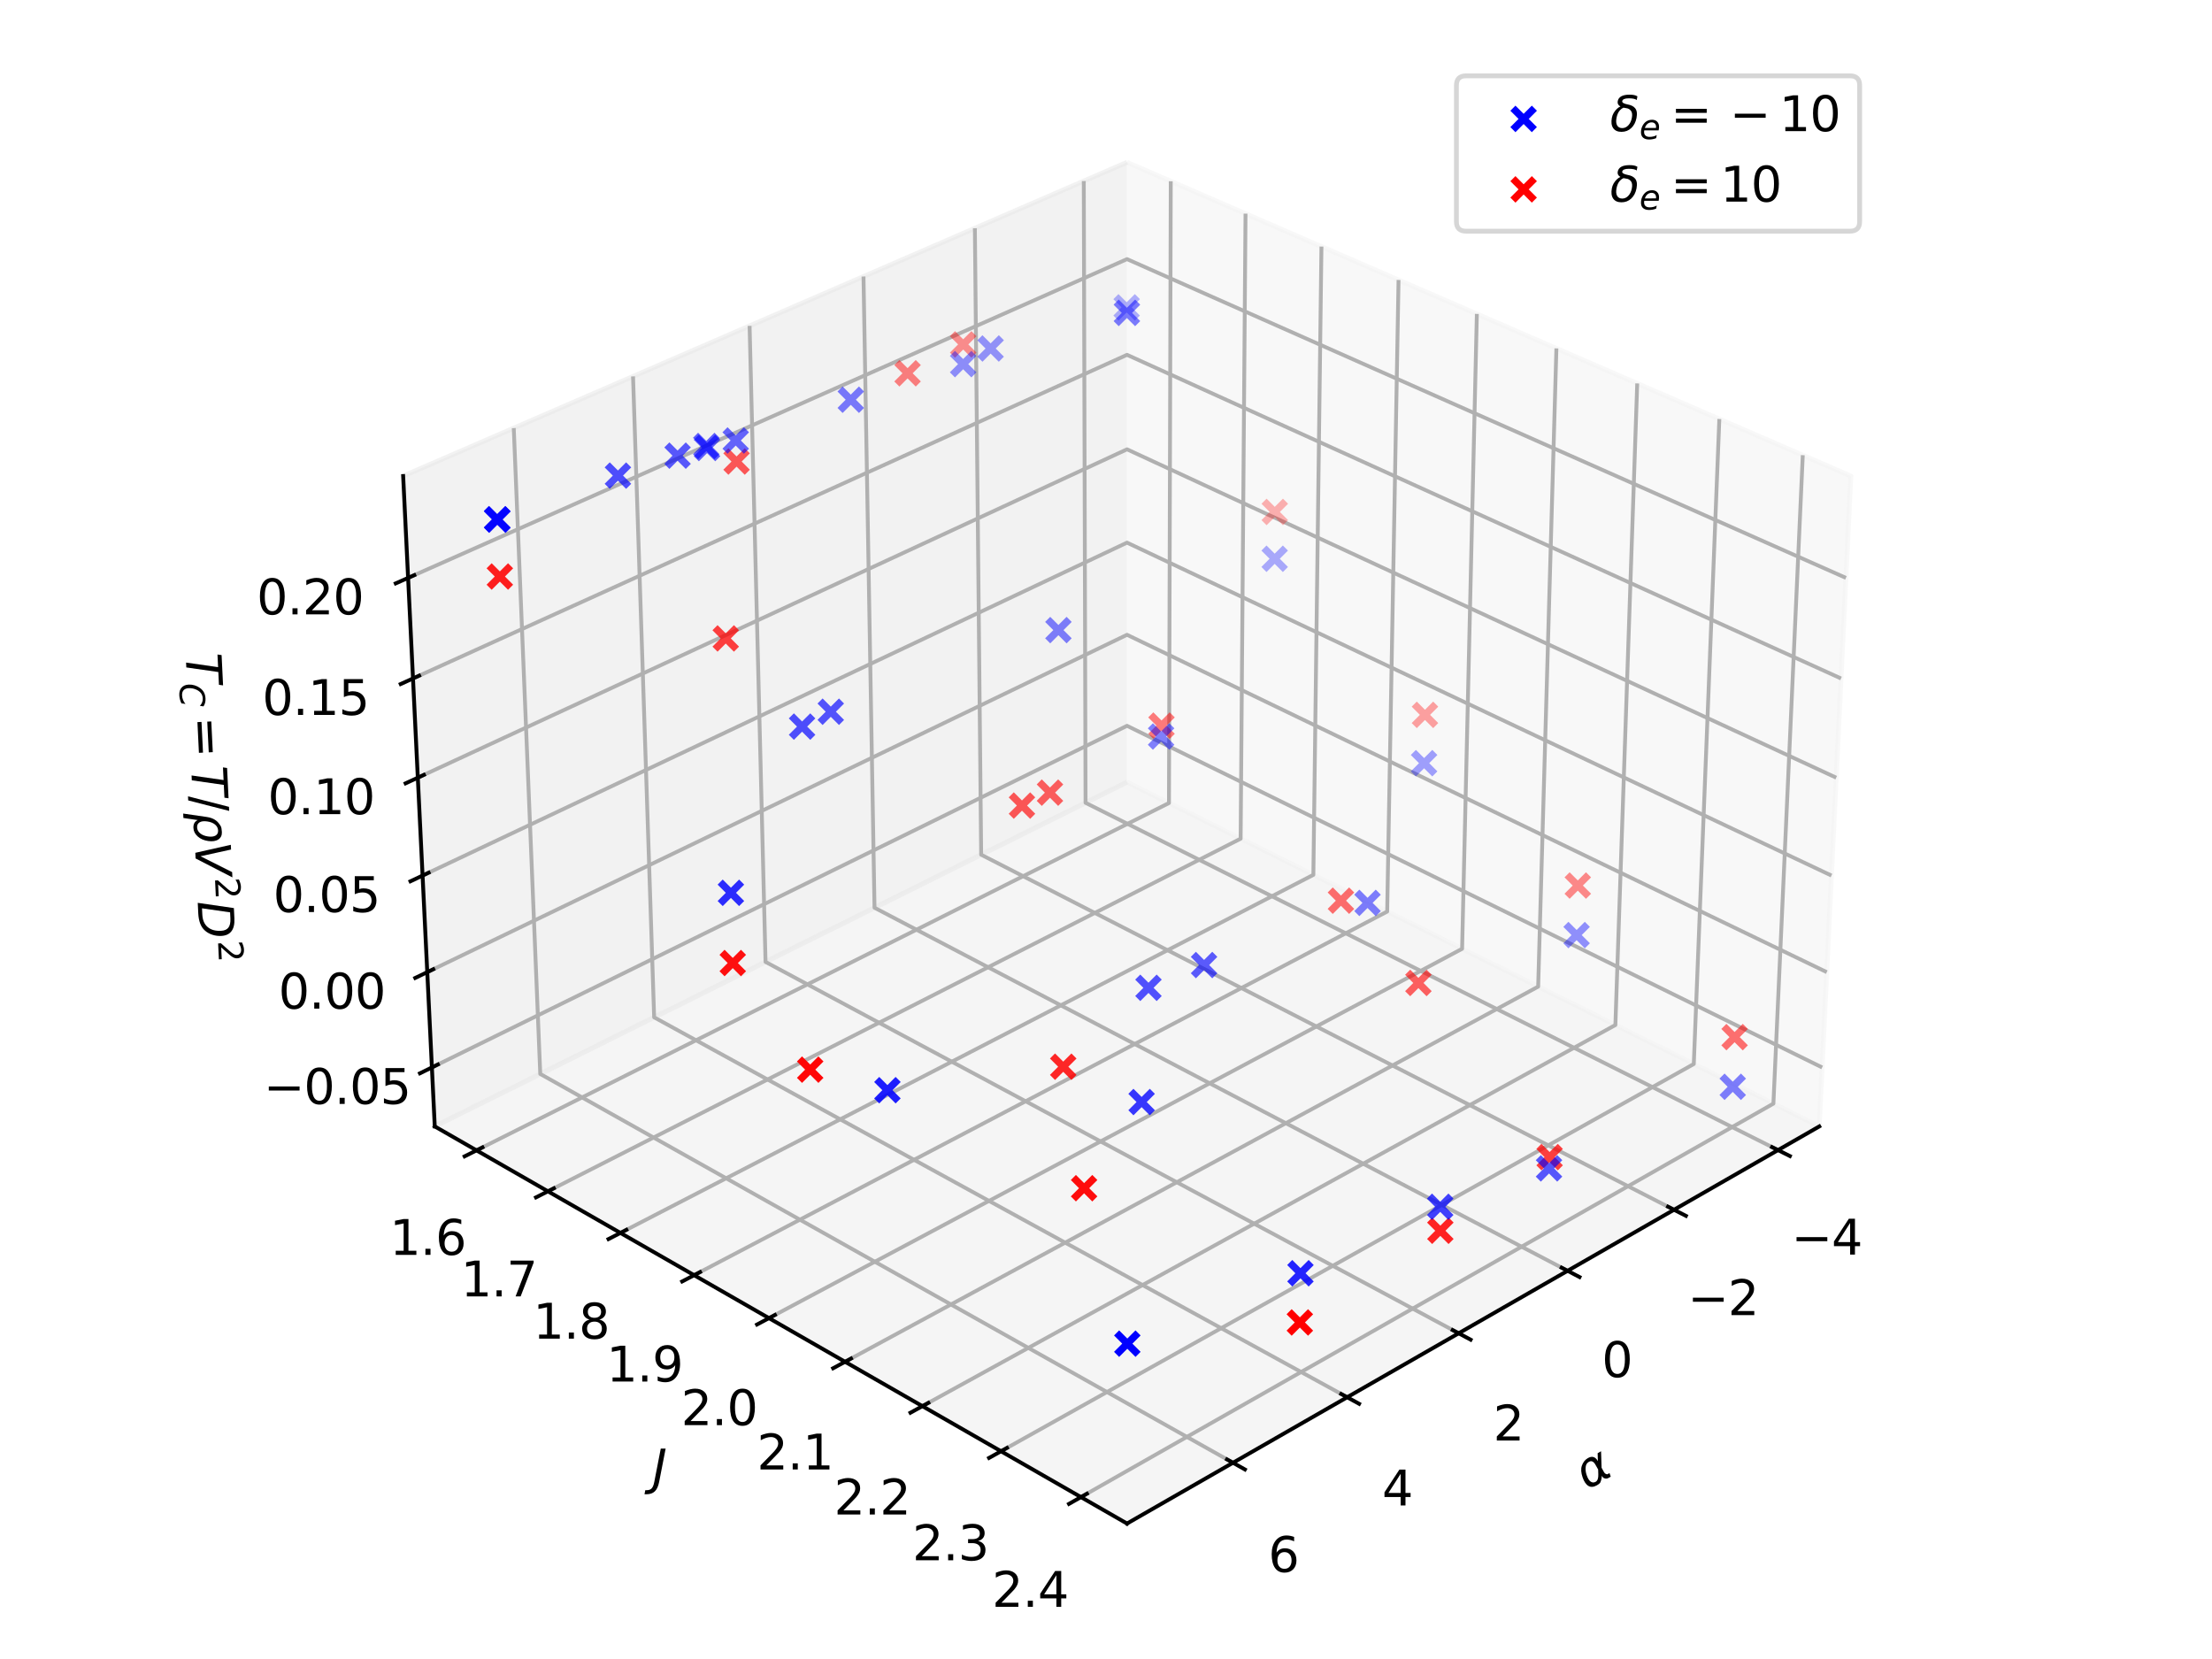 <?xml version="1.0" encoding="utf-8" standalone="no"?>
<!DOCTYPE svg PUBLIC "-//W3C//DTD SVG 1.1//EN"
  "http://www.w3.org/Graphics/SVG/1.1/DTD/svg11.dtd">
<svg xmlns:xlink="http://www.w3.org/1999/xlink" width="460.8pt" height="345.6pt" viewBox="0 0 460.8 345.6" xmlns="http://www.w3.org/2000/svg" version="1.1">
 <defs>
  <style type="text/css">*{stroke-linejoin: round; stroke-linecap: butt}</style>
 </defs>
 <g id="figure_1">
  <g id="patch_1">
   <path d="M 0 345.6 
L 460.8 345.6 
L 460.8 0 
L 0 0 
z
" style="fill: #ffffff"/>
  </g>
  <g id="patch_2">
   <path d="M 68.4 334.8 
L 392.4 334.8 
L 392.4 10.8 
L 68.4 10.8 
z
" style="fill: #ffffff"/>
  </g>
  <g id="pane3d_1">
   <g id="patch_3">
    <path d="M 234.778 162.94 
L 378.987 234.654 
L 385.572 99.165 
L 234.778 33.806 
" style="fill: #f2f2f2; opacity: 0.5; stroke: #f2f2f2; stroke-linejoin: miter"/>
   </g>
  </g>
  <g id="pane3d_2">
   <g id="patch_4">
    <path d="M 234.778 162.94 
L 90.57 234.654 
L 83.985 99.165 
L 234.778 33.806 
" style="fill: #e6e6e6; opacity: 0.5; stroke: #e6e6e6; stroke-linejoin: miter"/>
   </g>
  </g>
  <g id="pane3d_3">
   <g id="patch_5">
    <path d="M 234.778 162.94 
L 90.57 234.654 
L 234.778 317.38 
L 378.987 234.654 
" style="fill: #ececec; opacity: 0.5; stroke: #ececec; stroke-linejoin: miter"/>
   </g>
  </g>
  <g id="grid3d_1">
   <g id="Line3DCollection_1">
    <path d="M 370.39 239.585 
L 226.14 167.236 
L 225.772 37.71 
" style="fill: none; stroke: #b0b0b0; stroke-width: 0.8"/>
    <path d="M 348.725 252.014 
L 204.395 178.05 
L 203.083 47.544 
" style="fill: none; stroke: #b0b0b0; stroke-width: 0.8"/>
    <path d="M 326.557 264.731 
L 182.178 189.098 
L 179.882 57.6 
" style="fill: none; stroke: #b0b0b0; stroke-width: 0.8"/>
    <path d="M 303.868 277.746 
L 159.476 200.387 
L 156.152 67.886 
" style="fill: none; stroke: #b0b0b0; stroke-width: 0.8"/>
    <path d="M 280.639 291.072 
L 136.271 211.927 
L 131.872 78.409 
" style="fill: none; stroke: #b0b0b0; stroke-width: 0.8"/>
    <path d="M 256.851 304.718 
L 112.547 223.725 
L 107.025 89.179 
" style="fill: none; stroke: #b0b0b0; stroke-width: 0.8"/>
   </g>
  </g>
  <g id="grid3d_2">
   <g id="Line3DCollection_2">
    <path d="M 243.891 37.756 
L 243.518 167.286 
L 99.268 239.643 
" style="fill: none; stroke: #b0b0b0; stroke-width: 0.8"/>
    <path d="M 259.466 44.507 
L 258.448 174.711 
L 114.138 248.174 
" style="fill: none; stroke: #b0b0b0; stroke-width: 0.8"/>
    <path d="M 275.281 51.361 
L 273.598 182.245 
L 129.245 256.84 
" style="fill: none; stroke: #b0b0b0; stroke-width: 0.8"/>
    <path d="M 291.342 58.323 
L 288.975 189.892 
L 144.594 265.645 
" style="fill: none; stroke: #b0b0b0; stroke-width: 0.8"/>
    <path d="M 307.656 65.394 
L 304.583 197.653 
L 160.19 274.592 
" style="fill: none; stroke: #b0b0b0; stroke-width: 0.8"/>
    <path d="M 324.227 72.576 
L 320.427 205.532 
L 176.041 283.685 
" style="fill: none; stroke: #b0b0b0; stroke-width: 0.8"/>
    <path d="M 341.063 79.874 
L 336.513 213.532 
L 192.151 292.927 
" style="fill: none; stroke: #b0b0b0; stroke-width: 0.8"/>
    <path d="M 358.169 87.288 
L 352.846 221.654 
L 208.528 302.322 
" style="fill: none; stroke: #b0b0b0; stroke-width: 0.8"/>
    <path d="M 375.553 94.823 
L 369.433 229.902 
L 225.178 311.873 
" style="fill: none; stroke: #b0b0b0; stroke-width: 0.8"/>
   </g>
  </g>
  <g id="grid3d_3">
   <g id="Line3DCollection_3">
    <path d="M 89.973 222.368 
L 234.778 151.198 
L 379.584 222.368 
" style="fill: none; stroke: #b0b0b0; stroke-width: 0.8"/>
    <path d="M 89.008 202.515 
L 234.778 132.237 
L 380.549 202.515 
" style="fill: none; stroke: #b0b0b0; stroke-width: 0.8"/>
    <path d="M 88.03 182.395 
L 234.778 113.04 
L 381.527 182.395 
" style="fill: none; stroke: #b0b0b0; stroke-width: 0.8"/>
    <path d="M 87.039 162.004 
L 234.778 93.601 
L 382.518 162.004 
" style="fill: none; stroke: #b0b0b0; stroke-width: 0.8"/>
    <path d="M 86.034 141.336 
L 234.778 73.915 
L 383.522 141.336 
" style="fill: none; stroke: #b0b0b0; stroke-width: 0.8"/>
    <path d="M 85.016 120.385 
L 234.778 53.979 
L 384.541 120.385 
" style="fill: none; stroke: #b0b0b0; stroke-width: 0.8"/>
   </g>
  </g>
  <g id="axis3d_1">
   <g id="line2d_1">
    <path d="M 378.987 234.654 
L 234.778 317.38 
" style="fill: none; stroke: #000000; stroke-width: 0.8; stroke-linecap: square"/>
   </g>
   <g id="xtick_1">
    <g id="line2d_2">
     <path d="M 369.154 238.965 
L 372.866 240.827 
" style="fill: none; stroke: #000000; stroke-width: 0.8; stroke-linecap: square"/>
    </g>
    <g id="text_1">
     <!-- −4 -->
     <g transform="translate(373.168 261.35) scale(0.1 -0.1)">
      <defs>
       <path id="DejaVuSans-2212" d="M 678 2272 
L 4684 2272 
L 4684 1741 
L 678 1741 
L 678 2272 
z
" transform="scale(0.016)"/>
       <path id="DejaVuSans-34" d="M 2419 4116 
L 825 1625 
L 2419 1625 
L 2419 4116 
z
M 2253 4666 
L 3047 4666 
L 3047 1625 
L 3713 1625 
L 3713 1100 
L 3047 1100 
L 3047 0 
L 2419 0 
L 2419 1100 
L 313 1100 
L 313 1709 
L 2253 4666 
z
" transform="scale(0.016)"/>
      </defs>
      <use xlink:href="#DejaVuSans-2212"/>
      <use xlink:href="#DejaVuSans-34" x="83.789"/>
     </g>
    </g>
   </g>
   <g id="xtick_2">
    <g id="line2d_3">
     <path d="M 347.488 251.379 
L 351.205 253.284 
" style="fill: none; stroke: #000000; stroke-width: 0.8; stroke-linecap: square"/>
    </g>
    <g id="text_2">
     <!-- −2 -->
     <g transform="translate(351.578 273.965) scale(0.1 -0.1)">
      <defs>
       <path id="DejaVuSans-32" d="M 1228 531 
L 3431 531 
L 3431 0 
L 469 0 
L 469 531 
Q 828 903 1448 1529 
Q 2069 2156 2228 2338 
Q 2531 2678 2651 2914 
Q 2772 3150 2772 3378 
Q 2772 3750 2511 3984 
Q 2250 4219 1831 4219 
Q 1534 4219 1204 4116 
Q 875 4013 500 3803 
L 500 4441 
Q 881 4594 1212 4672 
Q 1544 4750 1819 4750 
Q 2544 4750 2975 4387 
Q 3406 4025 3406 3419 
Q 3406 3131 3298 2873 
Q 3191 2616 2906 2266 
Q 2828 2175 2409 1742 
Q 1991 1309 1228 531 
z
" transform="scale(0.016)"/>
      </defs>
      <use xlink:href="#DejaVuSans-2212"/>
      <use xlink:href="#DejaVuSans-32" x="83.789"/>
     </g>
    </g>
   </g>
   <g id="xtick_3">
    <g id="line2d_4">
     <path d="M 325.318 264.082 
L 329.04 266.031 
" style="fill: none; stroke: #000000; stroke-width: 0.8; stroke-linecap: square"/>
    </g>
    <g id="text_3">
     <!-- 0 -->
     <g transform="translate(333.676 286.874) scale(0.1 -0.1)">
      <defs>
       <path id="DejaVuSans-30" d="M 2034 4250 
Q 1547 4250 1301 3770 
Q 1056 3291 1056 2328 
Q 1056 1369 1301 889 
Q 1547 409 2034 409 
Q 2525 409 2770 889 
Q 3016 1369 3016 2328 
Q 3016 3291 2770 3770 
Q 2525 4250 2034 4250 
z
M 2034 4750 
Q 2819 4750 3233 4129 
Q 3647 3509 3647 2328 
Q 3647 1150 3233 529 
Q 2819 -91 2034 -91 
Q 1250 -91 836 529 
Q 422 1150 422 2328 
Q 422 3509 836 4129 
Q 1250 4750 2034 4750 
z
" transform="scale(0.016)"/>
      </defs>
      <use xlink:href="#DejaVuSans-30"/>
     </g>
    </g>
   </g>
   <g id="xtick_4">
    <g id="line2d_5">
     <path d="M 302.628 277.082 
L 306.353 279.078 
" style="fill: none; stroke: #000000; stroke-width: 0.8; stroke-linecap: square"/>
    </g>
    <g id="text_4">
     <!-- 2 -->
     <g transform="translate(311.063 300.087) scale(0.1 -0.1)">
      <use xlink:href="#DejaVuSans-32"/>
     </g>
    </g>
   </g>
   <g id="xtick_5">
    <g id="line2d_6">
     <path d="M 279.398 290.392 
L 283.125 292.435 
" style="fill: none; stroke: #000000; stroke-width: 0.8; stroke-linecap: square"/>
    </g>
    <g id="text_5">
     <!-- 4 -->
     <g transform="translate(287.912 313.614) scale(0.1 -0.1)">
      <use xlink:href="#DejaVuSans-34"/>
     </g>
    </g>
   </g>
   <g id="xtick_6">
    <g id="line2d_7">
     <path d="M 255.61 304.021 
L 259.338 306.114 
" style="fill: none; stroke: #000000; stroke-width: 0.8; stroke-linecap: square"/>
    </g>
    <g id="text_6">
     <!-- 6 -->
     <g transform="translate(264.202 327.468) scale(0.1 -0.1)">
      <defs>
       <path id="DejaVuSans-36" d="M 2113 2584 
Q 1688 2584 1439 2293 
Q 1191 2003 1191 1497 
Q 1191 994 1439 701 
Q 1688 409 2113 409 
Q 2538 409 2786 701 
Q 3034 994 3034 1497 
Q 3034 2003 2786 2293 
Q 2538 2584 2113 2584 
z
M 3366 4563 
L 3366 3988 
Q 3128 4100 2886 4159 
Q 2644 4219 2406 4219 
Q 1781 4219 1451 3797 
Q 1122 3375 1075 2522 
Q 1259 2794 1537 2939 
Q 1816 3084 2150 3084 
Q 2853 3084 3261 2657 
Q 3669 2231 3669 1497 
Q 3669 778 3244 343 
Q 2819 -91 2113 -91 
Q 1303 -91 875 529 
Q 447 1150 447 2328 
Q 447 3434 972 4092 
Q 1497 4750 2381 4750 
Q 2619 4750 2861 4703 
Q 3103 4656 3366 4563 
z
" transform="scale(0.016)"/>
      </defs>
      <use xlink:href="#DejaVuSans-36"/>
     </g>
    </g>
   </g>
   <g id="text_7">
    <!-- $\alpha$ -->
    <g transform="translate(330.627 310.537) rotate(-29.841) scale(0.1 -0.1)">
     <defs>
      <path id="DejaVuSans-Oblique-3b1" d="M 2619 1628 
L 2622 2350 
Q 2625 3088 2069 3091 
Q 1653 3094 1394 2747 
Q 1069 2319 959 1747 
Q 825 1059 994 731 
Q 1169 397 1547 397 
Q 1966 397 2319 1063 
L 2619 1628 
z
M 2166 3578 
Q 3141 3594 3128 2584 
Q 3128 2584 3616 3500 
L 4128 3500 
L 3119 1603 
L 3109 919 
Q 3109 766 3194 638 
Q 3291 488 3391 488 
L 3669 488 
L 3575 0 
L 3228 0 
Q 2934 0 2722 263 
Q 2622 394 2619 669 
Q 2416 334 2066 50 
Q 1900 -81 1453 -78 
Q 722 -72 456 397 
Q 184 884 353 1747 
Q 534 2675 1009 3097 
Q 1544 3569 2166 3578 
z
" transform="scale(0.016)"/>
     </defs>
     <use xlink:href="#DejaVuSans-Oblique-3b1" transform="translate(0 0.844)"/>
    </g>
   </g>
  </g>
  <g id="axis3d_2">
   <g id="line2d_8">
    <path d="M 90.57 234.654 
L 234.778 317.38 
" style="fill: none; stroke: #000000; stroke-width: 0.8; stroke-linecap: square"/>
   </g>
   <g id="xtick_7">
    <g id="line2d_9">
     <path d="M 100.504 239.023 
L 96.792 240.886 
" style="fill: none; stroke: #000000; stroke-width: 0.8; stroke-linecap: square"/>
    </g>
    <g id="text_8">
     <!-- 1.6 -->
     <g transform="translate(81.167 261.409) scale(0.1 -0.1)">
      <defs>
       <path id="DejaVuSans-31" d="M 794 531 
L 1825 531 
L 1825 4091 
L 703 3866 
L 703 4441 
L 1819 4666 
L 2450 4666 
L 2450 531 
L 3481 531 
L 3481 0 
L 794 0 
L 794 531 
z
" transform="scale(0.016)"/>
       <path id="DejaVuSans-2e" d="M 684 794 
L 1344 794 
L 1344 0 
L 684 0 
L 684 794 
z
" transform="scale(0.016)"/>
      </defs>
      <use xlink:href="#DejaVuSans-31"/>
      <use xlink:href="#DejaVuSans-2e" x="63.623"/>
      <use xlink:href="#DejaVuSans-36" x="95.41"/>
     </g>
    </g>
   </g>
   <g id="xtick_8">
    <g id="line2d_10">
     <path d="M 115.375 247.544 
L 111.66 249.436 
" style="fill: none; stroke: #000000; stroke-width: 0.8; stroke-linecap: square"/>
    </g>
    <g id="text_9">
     <!-- 1.7 -->
     <g transform="translate(95.986 270.068) scale(0.1 -0.1)">
      <defs>
       <path id="DejaVuSans-37" d="M 525 4666 
L 3525 4666 
L 3525 4397 
L 1831 0 
L 1172 0 
L 2766 4134 
L 525 4134 
L 525 4666 
z
" transform="scale(0.016)"/>
      </defs>
      <use xlink:href="#DejaVuSans-31"/>
      <use xlink:href="#DejaVuSans-2e" x="63.623"/>
      <use xlink:href="#DejaVuSans-37" x="95.41"/>
     </g>
    </g>
   </g>
   <g id="xtick_9">
    <g id="line2d_11">
     <path d="M 130.483 256.2 
L 126.764 258.122 
" style="fill: none; stroke: #000000; stroke-width: 0.8; stroke-linecap: square"/>
    </g>
    <g id="text_10">
     <!-- 1.8 -->
     <g transform="translate(111.041 278.864) scale(0.1 -0.1)">
      <defs>
       <path id="DejaVuSans-38" d="M 2034 2216 
Q 1584 2216 1326 1975 
Q 1069 1734 1069 1313 
Q 1069 891 1326 650 
Q 1584 409 2034 409 
Q 2484 409 2743 651 
Q 3003 894 3003 1313 
Q 3003 1734 2745 1975 
Q 2488 2216 2034 2216 
z
M 1403 2484 
Q 997 2584 770 2862 
Q 544 3141 544 3541 
Q 544 4100 942 4425 
Q 1341 4750 2034 4750 
Q 2731 4750 3128 4425 
Q 3525 4100 3525 3541 
Q 3525 3141 3298 2862 
Q 3072 2584 2669 2484 
Q 3125 2378 3379 2068 
Q 3634 1759 3634 1313 
Q 3634 634 3220 271 
Q 2806 -91 2034 -91 
Q 1263 -91 848 271 
Q 434 634 434 1313 
Q 434 1759 690 2068 
Q 947 2378 1403 2484 
z
M 1172 3481 
Q 1172 3119 1398 2916 
Q 1625 2713 2034 2713 
Q 2441 2713 2670 2916 
Q 2900 3119 2900 3481 
Q 2900 3844 2670 4047 
Q 2441 4250 2034 4250 
Q 1625 4250 1398 4047 
Q 1172 3844 1172 3481 
z
" transform="scale(0.016)"/>
      </defs>
      <use xlink:href="#DejaVuSans-31"/>
      <use xlink:href="#DejaVuSans-2e" x="63.623"/>
      <use xlink:href="#DejaVuSans-38" x="95.41"/>
     </g>
    </g>
   </g>
   <g id="xtick_10">
    <g id="line2d_12">
     <path d="M 145.833 264.995 
L 142.111 266.948 
" style="fill: none; stroke: #000000; stroke-width: 0.8; stroke-linecap: square"/>
    </g>
    <g id="text_11">
     <!-- 1.9 -->
     <g transform="translate(126.337 287.802) scale(0.1 -0.1)">
      <defs>
       <path id="DejaVuSans-39" d="M 703 97 
L 703 672 
Q 941 559 1184 500 
Q 1428 441 1663 441 
Q 2288 441 2617 861 
Q 2947 1281 2994 2138 
Q 2813 1869 2534 1725 
Q 2256 1581 1919 1581 
Q 1219 1581 811 2004 
Q 403 2428 403 3163 
Q 403 3881 828 4315 
Q 1253 4750 1959 4750 
Q 2769 4750 3195 4129 
Q 3622 3509 3622 2328 
Q 3622 1225 3098 567 
Q 2575 -91 1691 -91 
Q 1453 -91 1209 -44 
Q 966 3 703 97 
z
M 1959 2075 
Q 2384 2075 2632 2365 
Q 2881 2656 2881 3163 
Q 2881 3666 2632 3958 
Q 2384 4250 1959 4250 
Q 1534 4250 1286 3958 
Q 1038 3666 1038 3163 
Q 1038 2656 1286 2365 
Q 1534 2075 1959 2075 
z
" transform="scale(0.016)"/>
      </defs>
      <use xlink:href="#DejaVuSans-31"/>
      <use xlink:href="#DejaVuSans-2e" x="63.623"/>
      <use xlink:href="#DejaVuSans-39" x="95.41"/>
     </g>
    </g>
   </g>
   <g id="xtick_11">
    <g id="line2d_13">
     <path d="M 161.43 273.932 
L 157.706 275.916 
" style="fill: none; stroke: #000000; stroke-width: 0.8; stroke-linecap: square"/>
    </g>
    <g id="text_12">
     <!-- 2.0 -->
     <g transform="translate(141.881 296.884) scale(0.1 -0.1)">
      <use xlink:href="#DejaVuSans-32"/>
      <use xlink:href="#DejaVuSans-2e" x="63.623"/>
      <use xlink:href="#DejaVuSans-30" x="95.41"/>
     </g>
    </g>
   </g>
   <g id="xtick_12">
    <g id="line2d_14">
     <path d="M 177.281 283.013 
L 173.555 285.03 
" style="fill: none; stroke: #000000; stroke-width: 0.8; stroke-linecap: square"/>
    </g>
    <g id="text_13">
     <!-- 2.1 -->
     <g transform="translate(157.678 306.115) scale(0.1 -0.1)">
      <use xlink:href="#DejaVuSans-32"/>
      <use xlink:href="#DejaVuSans-2e" x="63.623"/>
      <use xlink:href="#DejaVuSans-31" x="95.41"/>
     </g>
    </g>
   </g>
   <g id="xtick_13">
    <g id="line2d_15">
     <path d="M 193.392 292.244 
L 189.665 294.294 
" style="fill: none; stroke: #000000; stroke-width: 0.8; stroke-linecap: square"/>
    </g>
    <g id="text_14">
     <!-- 2.2 -->
     <g transform="translate(173.735 315.497) scale(0.1 -0.1)">
      <use xlink:href="#DejaVuSans-32"/>
      <use xlink:href="#DejaVuSans-2e" x="63.623"/>
      <use xlink:href="#DejaVuSans-32" x="95.41"/>
     </g>
    </g>
   </g>
   <g id="xtick_14">
    <g id="line2d_16">
     <path d="M 209.769 301.628 
L 206.041 303.712 
" style="fill: none; stroke: #000000; stroke-width: 0.8; stroke-linecap: square"/>
    </g>
    <g id="text_15">
     <!-- 2.3 -->
     <g transform="translate(190.058 325.035) scale(0.1 -0.1)">
      <defs>
       <path id="DejaVuSans-33" d="M 2597 2516 
Q 3050 2419 3304 2112 
Q 3559 1806 3559 1356 
Q 3559 666 3084 287 
Q 2609 -91 1734 -91 
Q 1441 -91 1130 -33 
Q 819 25 488 141 
L 488 750 
Q 750 597 1062 519 
Q 1375 441 1716 441 
Q 2309 441 2620 675 
Q 2931 909 2931 1356 
Q 2931 1769 2642 2001 
Q 2353 2234 1838 2234 
L 1294 2234 
L 1294 2753 
L 1863 2753 
Q 2328 2753 2575 2939 
Q 2822 3125 2822 3475 
Q 2822 3834 2567 4026 
Q 2313 4219 1838 4219 
Q 1578 4219 1281 4162 
Q 984 4106 628 3988 
L 628 4550 
Q 988 4650 1302 4700 
Q 1616 4750 1894 4750 
Q 2613 4750 3031 4423 
Q 3450 4097 3450 3541 
Q 3450 3153 3228 2886 
Q 3006 2619 2597 2516 
z
" transform="scale(0.016)"/>
      </defs>
      <use xlink:href="#DejaVuSans-32"/>
      <use xlink:href="#DejaVuSans-2e" x="63.623"/>
      <use xlink:href="#DejaVuSans-33" x="95.41"/>
     </g>
    </g>
   </g>
   <g id="xtick_15">
    <g id="line2d_17">
     <path d="M 226.42 311.168 
L 222.691 313.287 
" style="fill: none; stroke: #000000; stroke-width: 0.8; stroke-linecap: square"/>
    </g>
    <g id="text_16">
     <!-- 2.4 -->
     <g transform="translate(206.654 334.732) scale(0.1 -0.1)">
      <use xlink:href="#DejaVuSans-32"/>
      <use xlink:href="#DejaVuSans-2e" x="63.623"/>
      <use xlink:href="#DejaVuSans-34" x="95.41"/>
     </g>
    </g>
   </g>
   <g id="text_17">
    <!-- $J$ -->
    <g transform="translate(135.941 309.24) scale(0.1 -0.1)">
     <defs>
      <path id="DejaVuSans-Oblique-4a" d="M 1069 4666 
L 1703 4666 
L 856 325 
Q 691 -522 298 -901 
Q -94 -1281 -800 -1281 
L -1050 -1281 
L -947 -750 
L -750 -750 
Q -328 -750 -109 -509 
Q 109 -269 225 325 
L 1069 4666 
z
" transform="scale(0.016)"/>
     </defs>
     <use xlink:href="#DejaVuSans-Oblique-4a" transform="translate(0 0.094)"/>
    </g>
   </g>
  </g>
  <g id="axis3d_3">
   <g id="line2d_18">
    <path d="M 90.57 234.654 
L 83.985 99.165 
" style="fill: none; stroke: #000000; stroke-width: 0.8; stroke-linecap: square"/>
   </g>
   <g id="xtick_16">
    <g id="line2d_19">
     <path d="M 91.213 221.758 
L 87.487 223.589 
" style="fill: none; stroke: #000000; stroke-width: 0.8; stroke-linecap: square"/>
    </g>
    <g id="text_18">
     <!-- −0.05 -->
     <g transform="translate(54.913 229.966) scale(0.1 -0.1)">
      <defs>
       <path id="DejaVuSans-35" d="M 691 4666 
L 3169 4666 
L 3169 4134 
L 1269 4134 
L 1269 2991 
Q 1406 3038 1543 3061 
Q 1681 3084 1819 3084 
Q 2600 3084 3056 2656 
Q 3513 2228 3513 1497 
Q 3513 744 3044 326 
Q 2575 -91 1722 -91 
Q 1428 -91 1123 -41 
Q 819 9 494 109 
L 494 744 
Q 775 591 1075 516 
Q 1375 441 1709 441 
Q 2250 441 2565 725 
Q 2881 1009 2881 1497 
Q 2881 1984 2565 2268 
Q 2250 2553 1709 2553 
Q 1456 2553 1204 2497 
Q 953 2441 691 2322 
L 691 4666 
z
" transform="scale(0.016)"/>
      </defs>
      <use xlink:href="#DejaVuSans-2212"/>
      <use xlink:href="#DejaVuSans-30" x="83.789"/>
      <use xlink:href="#DejaVuSans-2e" x="147.412"/>
      <use xlink:href="#DejaVuSans-30" x="179.199"/>
      <use xlink:href="#DejaVuSans-35" x="242.822"/>
     </g>
    </g>
   </g>
   <g id="xtick_17">
    <g id="line2d_20">
     <path d="M 90.257 201.912 
L 86.504 203.721 
" style="fill: none; stroke: #000000; stroke-width: 0.8; stroke-linecap: square"/>
    </g>
    <g id="text_19">
     <!-- 0.00 -->
     <g transform="translate(58.007 210.113) scale(0.1 -0.1)">
      <use xlink:href="#DejaVuSans-30"/>
      <use xlink:href="#DejaVuSans-2e" x="63.623"/>
      <use xlink:href="#DejaVuSans-30" x="95.41"/>
      <use xlink:href="#DejaVuSans-30" x="159.033"/>
     </g>
    </g>
   </g>
   <g id="xtick_18">
    <g id="line2d_21">
     <path d="M 89.288 181.801 
L 85.509 183.587 
" style="fill: none; stroke: #000000; stroke-width: 0.8; stroke-linecap: square"/>
    </g>
    <g id="text_20">
     <!-- 0.05 -->
     <g transform="translate(56.896 189.994) scale(0.1 -0.1)">
      <use xlink:href="#DejaVuSans-30"/>
      <use xlink:href="#DejaVuSans-2e" x="63.623"/>
      <use xlink:href="#DejaVuSans-30" x="95.41"/>
      <use xlink:href="#DejaVuSans-35" x="159.033"/>
     </g>
    </g>
   </g>
   <g id="xtick_19">
    <g id="line2d_22">
     <path d="M 88.306 161.417 
L 84.499 163.18 
" style="fill: none; stroke: #000000; stroke-width: 0.8; stroke-linecap: square"/>
    </g>
    <g id="text_21">
     <!-- 0.10 -->
     <g transform="translate(55.77 169.603) scale(0.1 -0.1)">
      <use xlink:href="#DejaVuSans-30"/>
      <use xlink:href="#DejaVuSans-2e" x="63.623"/>
      <use xlink:href="#DejaVuSans-31" x="95.41"/>
      <use xlink:href="#DejaVuSans-30" x="159.033"/>
     </g>
    </g>
   </g>
   <g id="xtick_20">
    <g id="line2d_23">
     <path d="M 87.311 140.757 
L 83.476 142.495 
" style="fill: none; stroke: #000000; stroke-width: 0.8; stroke-linecap: square"/>
    </g>
    <g id="text_22">
     <!-- 0.15 -->
     <g transform="translate(54.628 148.934) scale(0.1 -0.1)">
      <use xlink:href="#DejaVuSans-30"/>
      <use xlink:href="#DejaVuSans-2e" x="63.623"/>
      <use xlink:href="#DejaVuSans-31" x="95.41"/>
      <use xlink:href="#DejaVuSans-35" x="159.033"/>
     </g>
    </g>
   </g>
   <g id="xtick_21">
    <g id="line2d_24">
     <path d="M 86.302 119.814 
L 82.439 121.527 
" style="fill: none; stroke: #000000; stroke-width: 0.8; stroke-linecap: square"/>
    </g>
    <g id="text_23">
     <!-- 0.20 -->
     <g transform="translate(53.471 127.983) scale(0.1 -0.1)">
      <use xlink:href="#DejaVuSans-30"/>
      <use xlink:href="#DejaVuSans-2e" x="63.623"/>
      <use xlink:href="#DejaVuSans-32" x="95.41"/>
      <use xlink:href="#DejaVuSans-30" x="159.033"/>
     </g>
    </g>
   </g>
   <g id="text_24">
    <!-- $T_C = T / \rho V^2 D^2$ -->
    <g transform="translate(38.6 136.23) rotate(-272.782) scale(0.1 -0.1)">
     <defs>
      <path id="DejaVuSans-Oblique-54" d="M 378 4666 
L 4325 4666 
L 4225 4134 
L 2559 4134 
L 1759 0 
L 1125 0 
L 1925 4134 
L 275 4134 
L 378 4666 
z
" transform="scale(0.016)"/>
      <path id="DejaVuSans-Oblique-43" d="M 4447 4306 
L 4319 3641 
Q 4019 3944 3683 4091 
Q 3347 4238 2956 4238 
Q 2422 4238 2017 3981 
Q 1613 3725 1319 3200 
Q 1131 2863 1032 2486 
Q 934 2109 934 1728 
Q 934 1091 1264 756 
Q 1594 422 2222 422 
Q 2656 422 3056 561 
Q 3456 700 3834 978 
L 3688 231 
Q 3316 72 2936 -9 
Q 2556 -91 2175 -91 
Q 1278 -91 773 396 
Q 269 884 269 1753 
Q 269 2309 461 2846 
Q 653 3384 1013 3828 
Q 1394 4300 1883 4525 
Q 2372 4750 3022 4750 
Q 3422 4750 3780 4639 
Q 4138 4528 4447 4306 
z
" transform="scale(0.016)"/>
      <path id="DejaVuSans-3d" d="M 678 2906 
L 4684 2906 
L 4684 2381 
L 678 2381 
L 678 2906 
z
M 678 1631 
L 4684 1631 
L 4684 1100 
L 678 1100 
L 678 1631 
z
" transform="scale(0.016)"/>
      <path id="DejaVuSans-2f" d="M 1625 4666 
L 2156 4666 
L 531 -594 
L 0 -594 
L 1625 4666 
z
" transform="scale(0.016)"/>
      <path id="DejaVuSans-Oblique-3c1" d="M 1203 2875 
Q 1453 3194 1981 3475 
Q 2188 3584 2756 3584 
Q 3394 3584 3694 3078 
Q 3994 2572 3834 1747 
Q 3672 922 3175 415 
Q 2678 -91 2041 -91 
Q 1656 -91 1409 63 
Q 1163 213 1044 525 
L 681 -1331 
L 103 -1331 
L 697 1716 
Q 838 2438 1203 2875 
z
M 3238 1747 
Q 3359 2381 3169 2744 
Q 2978 3103 2522 3103 
Q 2066 3103 1734 2744 
Q 1403 2381 1281 1747 
Q 1156 1113 1347 750 
Q 1538 391 1994 391 
Q 2450 391 2781 750 
Q 3113 1113 3238 1747 
z
" transform="scale(0.016)"/>
      <path id="DejaVuSans-Oblique-56" d="M 1319 0 
L 500 4666 
L 1119 4666 
L 1797 653 
L 4063 4666 
L 4750 4666 
L 2053 0 
L 1319 0 
z
" transform="scale(0.016)"/>
      <path id="DejaVuSans-Oblique-44" d="M 1081 4666 
L 2438 4666 
Q 3519 4666 4070 4208 
Q 4622 3750 4622 2847 
Q 4622 2250 4412 1698 
Q 4203 1147 3834 769 
Q 3463 381 2891 190 
Q 2319 0 1538 0 
L 172 0 
L 1081 4666 
z
M 1613 4147 
L 909 519 
L 1734 519 
Q 2794 519 3375 1128 
Q 3956 1738 3956 2847 
Q 3956 3519 3581 3833 
Q 3206 4147 2406 4147 
L 1613 4147 
z
" transform="scale(0.016)"/>
     </defs>
     <use xlink:href="#DejaVuSans-Oblique-54" transform="translate(0 0.766)"/>
     <use xlink:href="#DejaVuSans-Oblique-43" transform="translate(61.084 -15.641) scale(0.7)"/>
     <use xlink:href="#DejaVuSans-3d" transform="translate(132.178 0.766)"/>
     <use xlink:href="#DejaVuSans-Oblique-54" transform="translate(235.449 0.766)"/>
     <use xlink:href="#DejaVuSans-2f" transform="translate(296.533 0.766)"/>
     <use xlink:href="#DejaVuSans-Oblique-3c1" transform="translate(330.225 0.766)"/>
     <use xlink:href="#DejaVuSans-Oblique-56" transform="translate(393.701 0.766)"/>
     <use xlink:href="#DejaVuSans-32" transform="translate(469.126 39.047) scale(0.7)"/>
     <use xlink:href="#DejaVuSans-Oblique-44" transform="translate(516.397 0.766)"/>
     <use xlink:href="#DejaVuSans-32" transform="translate(600.415 39.047) scale(0.7)"/>
    </g>
   </g>
  </g>
  <g id="axes_1">
   <g id="Path3DCollection_1">
    <path d="M 263.323 108.884 
L 267.795 104.412 
M 263.323 104.412 
L 267.795 108.884 
" clip-path="url(#pf8bd081bfd)" style="fill: #ff0000; fill-opacity: 0.3; stroke: #ff0000; stroke-opacity: 0.3; stroke-width: 1.5"/>
    <path d="M 294.612 151.155 
L 299.084 146.683 
M 294.612 146.683 
L 299.084 151.155 
" clip-path="url(#pf8bd081bfd)" style="fill: #ff0000; fill-opacity: 0.362; stroke: #ff0000; stroke-opacity: 0.362; stroke-width: 1.5"/>
    <path d="M 198.416 73.983 
L 202.888 69.511 
M 198.416 69.511 
L 202.888 73.983 
" clip-path="url(#pf8bd081bfd)" style="fill: #ff0000; fill-opacity: 0.428; stroke: #ff0000; stroke-opacity: 0.428; stroke-width: 1.5"/>
    <path d="M 326.447 186.712 
L 330.919 182.24 
M 326.447 182.24 
L 330.919 186.712 
" clip-path="url(#pf8bd081bfd)" style="fill: #ff0000; fill-opacity: 0.45; stroke: #ff0000; stroke-opacity: 0.45; stroke-width: 1.5"/>
    <path d="M 186.827 79.995 
L 191.299 75.523 
M 186.827 75.523 
L 191.299 79.995 
" clip-path="url(#pf8bd081bfd)" style="fill: #ff0000; fill-opacity: 0.481; stroke: #ff0000; stroke-opacity: 0.481; stroke-width: 1.5"/>
    <path d="M 239.727 153.392 
L 244.199 148.92 
M 239.727 148.92 
L 244.199 153.392 
" clip-path="url(#pf8bd081bfd)" style="fill: #ff0000; fill-opacity: 0.511; stroke: #ff0000; stroke-opacity: 0.511; stroke-width: 1.5"/>
    <path d="M 359.112 218.288 
L 363.585 213.816 
M 359.112 213.816 
L 363.585 218.288 
" clip-path="url(#pf8bd081bfd)" style="fill: #ff0000; fill-opacity: 0.554; stroke: #ff0000; stroke-opacity: 0.554; stroke-width: 1.5"/>
    <path d="M 277.106 189.863 
L 281.578 185.391 
M 277.106 185.391 
L 281.578 189.863 
" clip-path="url(#pf8bd081bfd)" style="fill: #ff0000; fill-opacity: 0.562; stroke: #ff0000; stroke-opacity: 0.562; stroke-width: 1.5"/>
    <path d="M 293.24 207.007 
L 297.713 202.535 
M 293.24 202.535 
L 297.713 207.007 
" clip-path="url(#pf8bd081bfd)" style="fill: #ff0000; fill-opacity: 0.611; stroke: #ff0000; stroke-opacity: 0.611; stroke-width: 1.5"/>
    <path d="M 216.493 167.358 
L 220.965 162.886 
M 216.493 162.886 
L 220.965 167.358 
" clip-path="url(#pf8bd081bfd)" style="fill: #ff0000; fill-opacity: 0.618; stroke: #ff0000; stroke-opacity: 0.618; stroke-width: 1.5"/>
    <path d="M 151.206 98.383 
L 155.678 93.91 
M 151.206 93.91 
L 155.678 98.383 
" clip-path="url(#pf8bd081bfd)" style="fill: #ff0000; fill-opacity: 0.644; stroke: #ff0000; stroke-opacity: 0.644; stroke-width: 1.5"/>
    <path d="M 210.66 170.052 
L 215.132 165.58 
M 210.66 165.58 
L 215.132 170.052 
" clip-path="url(#pf8bd081bfd)" style="fill: #ff0000; fill-opacity: 0.647; stroke: #ff0000; stroke-opacity: 0.647; stroke-width: 1.5"/>
    <path d="M 148.949 135.231 
L 153.421 130.759 
M 148.949 130.759 
L 153.421 135.231 
" clip-path="url(#pf8bd081bfd)" style="fill: #ff0000; fill-opacity: 0.744; stroke: #ff0000; stroke-opacity: 0.744; stroke-width: 1.5"/>
    <path d="M 320.578 243.285 
L 325.05 238.813 
M 320.578 238.813 
L 325.05 243.285 
" clip-path="url(#pf8bd081bfd)" style="fill: #ff0000; fill-opacity: 0.745; stroke: #ff0000; stroke-opacity: 0.745; stroke-width: 1.5"/>
    <path d="M 219.254 224.453 
L 223.727 219.981 
M 219.254 219.981 
L 223.727 224.453 
" clip-path="url(#pf8bd081bfd)" style="fill: #ff0000; fill-opacity: 0.84; stroke: #ff0000; stroke-opacity: 0.84; stroke-width: 1.5"/>
    <path d="M 297.814 258.625 
L 302.286 254.153 
M 297.814 254.153 
L 302.286 258.625 
" clip-path="url(#pf8bd081bfd)" style="fill: #ff0000; fill-opacity: 0.856; stroke: #ff0000; stroke-opacity: 0.856; stroke-width: 1.5"/>
    <path d="M 101.893 122.333 
L 106.365 117.861 
M 101.893 117.861 
L 106.365 122.333 
" clip-path="url(#pf8bd081bfd)" style="fill: #ff0000; fill-opacity: 0.875; stroke: #ff0000; stroke-opacity: 0.875; stroke-width: 1.5"/>
    <path d="M 150.413 202.852 
L 154.885 198.38 
M 150.413 198.38 
L 154.885 202.852 
" clip-path="url(#pf8bd081bfd)" style="fill: #ff0000; fill-opacity: 0.935; stroke: #ff0000; stroke-opacity: 0.935; stroke-width: 1.5"/>
    <path d="M 223.601 249.761 
L 228.074 245.289 
M 223.601 245.289 
L 228.074 249.761 
" clip-path="url(#pf8bd081bfd)" style="fill: #ff0000; fill-opacity: 0.949; stroke: #ff0000; stroke-opacity: 0.949; stroke-width: 1.5"/>
    <path d="M 166.546 225.061 
L 171.018 220.589 
M 166.546 220.589 
L 171.018 225.061 
" clip-path="url(#pf8bd081bfd)" style="fill: #ff0000; fill-opacity: 0.973; stroke: #ff0000; stroke-opacity: 0.973; stroke-width: 1.5"/>
    <path d="M 268.548 277.726 
L 273.02 273.254 
M 268.548 273.254 
L 273.02 277.726 
" clip-path="url(#pf8bd081bfd)" style="fill: #ff0000; stroke: #ff0000; stroke-width: 1.5"/>
   </g>
   <g id="Path3DCollection_2">
    <path d="M 232.52 67.441 
L 236.992 62.969 
M 232.52 62.969 
L 236.992 67.441 
" clip-path="url(#pf8bd081bfd)" style="fill: #0000ff; fill-opacity: 0.3; stroke: #0000ff; stroke-opacity: 0.3; stroke-width: 1.5"/>
    <path d="M 232.52 67.389 
L 236.992 62.917 
M 232.52 62.917 
L 236.992 67.389 
" clip-path="url(#pf8bd081bfd)" style="fill: #0000ff; fill-opacity: 0.3; stroke: #0000ff; stroke-opacity: 0.3; stroke-width: 1.5"/>
    <path d="M 232.464 66.263 
L 236.936 61.791 
M 232.464 61.791 
L 236.936 66.263 
" clip-path="url(#pf8bd081bfd)" style="fill: #0000ff; fill-opacity: 0.303; stroke: #0000ff; stroke-opacity: 0.303; stroke-width: 1.5"/>
    <path d="M 263.303 118.636 
L 267.775 114.164 
M 263.303 114.164 
L 267.775 118.636 
" clip-path="url(#pf8bd081bfd)" style="fill: #0000ff; fill-opacity: 0.322; stroke: #0000ff; stroke-opacity: 0.322; stroke-width: 1.5"/>
    <path d="M 294.429 161.218 
L 298.901 156.746 
M 294.429 156.746 
L 298.901 161.218 
" clip-path="url(#pf8bd081bfd)" style="fill: #0000ff; fill-opacity: 0.364; stroke: #0000ff; stroke-opacity: 0.364; stroke-width: 1.5"/>
    <path d="M 204.13 74.832 
L 208.602 70.359 
M 204.13 70.359 
L 208.602 74.832 
" clip-path="url(#pf8bd081bfd)" style="fill: #0000ff; fill-opacity: 0.406; stroke: #0000ff; stroke-opacity: 0.406; stroke-width: 1.5"/>
    <path d="M 198.403 78.091 
L 202.875 73.619 
M 198.403 73.619 
L 202.875 78.091 
" clip-path="url(#pf8bd081bfd)" style="fill: #0000ff; fill-opacity: 0.423; stroke: #0000ff; stroke-opacity: 0.423; stroke-width: 1.5"/>
    <path d="M 326.2 197.029 
L 330.672 192.557 
M 326.2 192.557 
L 330.672 197.029 
" clip-path="url(#pf8bd081bfd)" style="fill: #0000ff; fill-opacity: 0.424; stroke: #0000ff; stroke-opacity: 0.424; stroke-width: 1.5"/>
    <path d="M 239.642 155.667 
L 244.114 151.195 
M 239.642 151.195 
L 244.114 155.667 
" clip-path="url(#pf8bd081bfd)" style="fill: #0000ff; fill-opacity: 0.485; stroke: #0000ff; stroke-opacity: 0.485; stroke-width: 1.5"/>
    <path d="M 218.249 133.498 
L 222.721 129.026 
M 218.249 129.026 
L 222.721 133.498 
" clip-path="url(#pf8bd081bfd)" style="fill: #0000ff; fill-opacity: 0.49; stroke: #0000ff; stroke-opacity: 0.49; stroke-width: 1.5"/>
    <path d="M 358.726 228.633 
L 363.199 224.161 
M 358.726 224.161 
L 363.199 228.633 
" clip-path="url(#pf8bd081bfd)" style="fill: #0000ff; fill-opacity: 0.495; stroke: #0000ff; stroke-opacity: 0.495; stroke-width: 1.5"/>
    <path d="M 282.645 190.325 
L 287.118 185.853 
M 282.645 185.853 
L 287.118 190.325 
" clip-path="url(#pf8bd081bfd)" style="fill: #0000ff; fill-opacity: 0.498; stroke: #0000ff; stroke-opacity: 0.498; stroke-width: 1.5"/>
    <path d="M 174.996 85.506 
L 179.468 81.034 
M 174.996 81.034 
L 179.468 85.506 
" clip-path="url(#pf8bd081bfd)" style="fill: #0000ff; fill-opacity: 0.508; stroke: #0000ff; stroke-opacity: 0.508; stroke-width: 1.5"/>
    <path d="M 151.03 93.997 
L 155.502 89.525 
M 151.03 89.525 
L 155.502 93.997 
" clip-path="url(#pf8bd081bfd)" style="fill: #0000ff; fill-opacity: 0.592; stroke: #0000ff; stroke-opacity: 0.592; stroke-width: 1.5"/>
    <path d="M 145.054 95.565 
L 149.526 91.093 
M 145.054 91.093 
L 149.526 95.565 
" clip-path="url(#pf8bd081bfd)" style="fill: #0000ff; fill-opacity: 0.614; stroke: #0000ff; stroke-opacity: 0.614; stroke-width: 1.5"/>
    <path d="M 144.894 95.145 
L 149.366 90.673 
M 144.894 90.673 
L 149.366 95.145 
" clip-path="url(#pf8bd081bfd)" style="fill: #0000ff; fill-opacity: 0.616; stroke: #0000ff; stroke-opacity: 0.616; stroke-width: 1.5"/>
    <path d="M 248.594 203.273 
L 253.066 198.801 
M 248.594 198.801 
L 253.066 203.273 
" clip-path="url(#pf8bd081bfd)" style="fill: #0000ff; fill-opacity: 0.629; stroke: #0000ff; stroke-opacity: 0.629; stroke-width: 1.5"/>
    <path d="M 138.916 97.157 
L 143.388 92.684 
M 138.916 92.684 
L 143.388 97.157 
" clip-path="url(#pf8bd081bfd)" style="fill: #0000ff; fill-opacity: 0.637; stroke: #0000ff; stroke-opacity: 0.637; stroke-width: 1.5"/>
    <path d="M 320.453 245.632 
L 324.925 241.16 
M 320.453 241.16 
L 324.925 245.632 
" clip-path="url(#pf8bd081bfd)" style="fill: #0000ff; fill-opacity: 0.647; stroke: #0000ff; stroke-opacity: 0.647; stroke-width: 1.5"/>
    <path d="M 170.831 150.501 
L 175.304 146.029 
M 170.831 146.029 
L 175.304 150.501 
" clip-path="url(#pf8bd081bfd)" style="fill: #0000ff; fill-opacity: 0.663; stroke: #0000ff; stroke-opacity: 0.663; stroke-width: 1.5"/>
    <path d="M 237.01 208.018 
L 241.482 203.546 
M 237.01 203.546 
L 241.482 208.018 
" clip-path="url(#pf8bd081bfd)" style="fill: #0000ff; fill-opacity: 0.673; stroke: #0000ff; stroke-opacity: 0.673; stroke-width: 1.5"/>
    <path d="M 126.49 101.312 
L 130.962 96.84 
M 126.49 96.84 
L 130.962 101.312 
" clip-path="url(#pf8bd081bfd)" style="fill: #0000ff; fill-opacity: 0.682; stroke: #0000ff; stroke-opacity: 0.682; stroke-width: 1.5"/>
    <path d="M 164.851 153.599 
L 169.323 149.127 
M 164.851 149.127 
L 169.323 153.599 
" clip-path="url(#pf8bd081bfd)" style="fill: #0000ff; fill-opacity: 0.683; stroke: #0000ff; stroke-opacity: 0.683; stroke-width: 1.5"/>
    <path d="M 297.788 253.632 
L 302.26 249.16 
M 297.788 249.16 
L 302.26 253.632 
" clip-path="url(#pf8bd081bfd)" style="fill: #0000ff; fill-opacity: 0.741; stroke: #0000ff; stroke-opacity: 0.741; stroke-width: 1.5"/>
    <path d="M 101.391 110.502 
L 105.863 106.03 
M 101.391 106.03 
L 105.863 110.502 
" clip-path="url(#pf8bd081bfd)" style="fill: #0000ff; fill-opacity: 0.77; stroke: #0000ff; stroke-opacity: 0.77; stroke-width: 1.5"/>
    <path d="M 101.324 110.429 
L 105.796 105.957 
M 101.324 105.957 
L 105.796 110.429 
" clip-path="url(#pf8bd081bfd)" style="fill: #0000ff; fill-opacity: 0.77; stroke: #0000ff; stroke-opacity: 0.77; stroke-width: 1.5"/>
    <path d="M 101.322 110.391 
L 105.794 105.919 
M 101.322 105.919 
L 105.794 110.391 
" clip-path="url(#pf8bd081bfd)" style="fill: #0000ff; fill-opacity: 0.77; stroke: #0000ff; stroke-opacity: 0.77; stroke-width: 1.5"/>
    <path d="M 235.584 231.811 
L 240.056 227.339 
M 235.584 227.339 
L 240.056 231.811 
" clip-path="url(#pf8bd081bfd)" style="fill: #0000ff; fill-opacity: 0.779; stroke: #0000ff; stroke-opacity: 0.779; stroke-width: 1.5"/>
    <path d="M 150.025 188.225 
L 154.498 183.753 
M 150.025 183.753 
L 154.498 188.225 
" clip-path="url(#pf8bd081bfd)" style="fill: #0000ff; fill-opacity: 0.819; stroke: #0000ff; stroke-opacity: 0.819; stroke-width: 1.5"/>
    <path d="M 268.674 267.476 
L 273.146 263.004 
M 268.674 263.004 
L 273.146 267.476 
" clip-path="url(#pf8bd081bfd)" style="fill: #0000ff; fill-opacity: 0.854; stroke: #0000ff; stroke-opacity: 0.854; stroke-width: 1.5"/>
    <path d="M 182.63 229.342 
L 187.102 224.87 
M 182.63 224.87 
L 187.102 229.342 
" clip-path="url(#pf8bd081bfd)" style="fill: #0000ff; fill-opacity: 0.88; stroke: #0000ff; stroke-opacity: 0.88; stroke-width: 1.5"/>
    <path d="M 232.604 282.142 
L 237.076 277.67 
M 232.604 277.67 
L 237.076 282.142 
" clip-path="url(#pf8bd081bfd)" style="fill: #0000ff; stroke: #0000ff; stroke-width: 1.5"/>
   </g>
   <g id="legend_1">
    <g id="patch_6">
     <path d="M 305.4 48.156 
L 385.4 48.156 
Q 387.4 48.156 387.4 46.156 
L 387.4 17.8 
Q 387.4 15.8 385.4 15.8 
L 305.4 15.8 
Q 303.4 15.8 303.4 17.8 
L 303.4 46.156 
Q 303.4 48.156 305.4 48.156 
z
" style="fill: #ffffff; opacity: 0.8; stroke: #cccccc; stroke-linejoin: miter"/>
    </g>
    <g id="Path3DCollection_3">
     <defs>
      <path id="m4ae2423ad8" d="M -2.236 2.236 
L 2.236 -2.236 
M -2.236 -2.236 
L 2.236 2.236 
" style="stroke: #0000ff; stroke-width: 1.5"/>
     </defs>
     <g>
      <use xlink:href="#m4ae2423ad8" x="317.4" y="24.773" style="fill: #0000ff; stroke: #0000ff; stroke-width: 1.5"/>
     </g>
    </g>
    <g id="text_25">
     <!-- $\delta_e = -10$ -->
     <g transform="translate(335.4 27.398) scale(0.1 -0.1)">
      <defs>
       <path id="DejaVuSans-Oblique-3b4" d="M 3472 4053 
Q 3197 4272 2450 4272 
Q 1659 4272 1588 3906 
Q 1531 3619 2328 3469 
Q 2953 3353 3253 3003 
Q 3616 2581 3447 1716 
Q 3284 888 2763 400 
Q 2238 -91 1488 -91 
Q 741 -91 406 400 
Q 72 888 241 1747 
Q 363 2384 891 2900 
Q 1097 3100 1353 3213 
Q 913 3459 1000 3900 
Q 1166 4750 2544 4750 
Q 3234 4750 3566 4531 
L 3472 4053 
z
M 1753 3056 
Q 1525 2966 1306 2738 
Q 969 2384 847 1747 
Q 722 1113 919 756 
Q 1119 397 1584 397 
Q 2044 397 2381 759 
Q 2722 1122 2838 1716 
Q 2956 2338 2731 2638 
Q 2491 2959 2103 2994 
Q 1906 3013 1753 3056 
z
" transform="scale(0.016)"/>
       <path id="DejaVuSans-Oblique-65" d="M 3078 2063 
Q 3088 2113 3092 2166 
Q 3097 2219 3097 2272 
Q 3097 2653 2873 2875 
Q 2650 3097 2266 3097 
Q 1838 3097 1509 2826 
Q 1181 2556 1013 2059 
L 3078 2063 
z
M 3578 1613 
L 903 1613 
Q 884 1494 878 1425 
Q 872 1356 872 1306 
Q 872 872 1139 634 
Q 1406 397 1894 397 
Q 2269 397 2603 481 
Q 2938 566 3225 728 
L 3116 159 
Q 2806 34 2476 -28 
Q 2147 -91 1806 -91 
Q 1078 -91 686 257 
Q 294 606 294 1247 
Q 294 1794 489 2264 
Q 684 2734 1063 3103 
Q 1306 3334 1642 3459 
Q 1978 3584 2356 3584 
Q 2950 3584 3301 3228 
Q 3653 2872 3653 2272 
Q 3653 2128 3634 1964 
Q 3616 1800 3578 1613 
z
" transform="scale(0.016)"/>
      </defs>
      <use xlink:href="#DejaVuSans-Oblique-3b4" transform="translate(0 0.781)"/>
      <use xlink:href="#DejaVuSans-Oblique-65" transform="translate(61.182 -15.625) scale(0.7)"/>
      <use xlink:href="#DejaVuSans-3d" transform="translate(126.465 0.781)"/>
      <use xlink:href="#DejaVuSans-2212" transform="translate(249.219 0.781)"/>
      <use xlink:href="#DejaVuSans-31" transform="translate(352.49 0.781)"/>
      <use xlink:href="#DejaVuSans-30" transform="translate(416.113 0.781)"/>
     </g>
    </g>
    <g id="Path3DCollection_4">
     <defs>
      <path id="m32fa6eb93c" d="M -2.236 2.236 
L 2.236 -2.236 
M -2.236 -2.236 
L 2.236 2.236 
" style="stroke: #ff0000; stroke-width: 1.5"/>
     </defs>
     <g>
      <use xlink:href="#m32fa6eb93c" x="317.4" y="39.452" style="fill: #ff0000; stroke: #ff0000; stroke-width: 1.5"/>
     </g>
    </g>
    <g id="text_26">
     <!-- $\delta_e = 10$ -->
     <g transform="translate(335.4 42.077) scale(0.1 -0.1)">
      <use xlink:href="#DejaVuSans-Oblique-3b4" transform="translate(0 0.781)"/>
      <use xlink:href="#DejaVuSans-Oblique-65" transform="translate(61.182 -15.625) scale(0.7)"/>
      <use xlink:href="#DejaVuSans-3d" transform="translate(126.465 0.781)"/>
      <use xlink:href="#DejaVuSans-31" transform="translate(229.736 0.781)"/>
      <use xlink:href="#DejaVuSans-30" transform="translate(293.359 0.781)"/>
     </g>
    </g>
   </g>
  </g>
 </g>
 <defs>
  <clipPath id="pf8bd081bfd">
   <rect x="68.4" y="10.8" width="324" height="324"/>
  </clipPath>
 </defs>
</svg>
